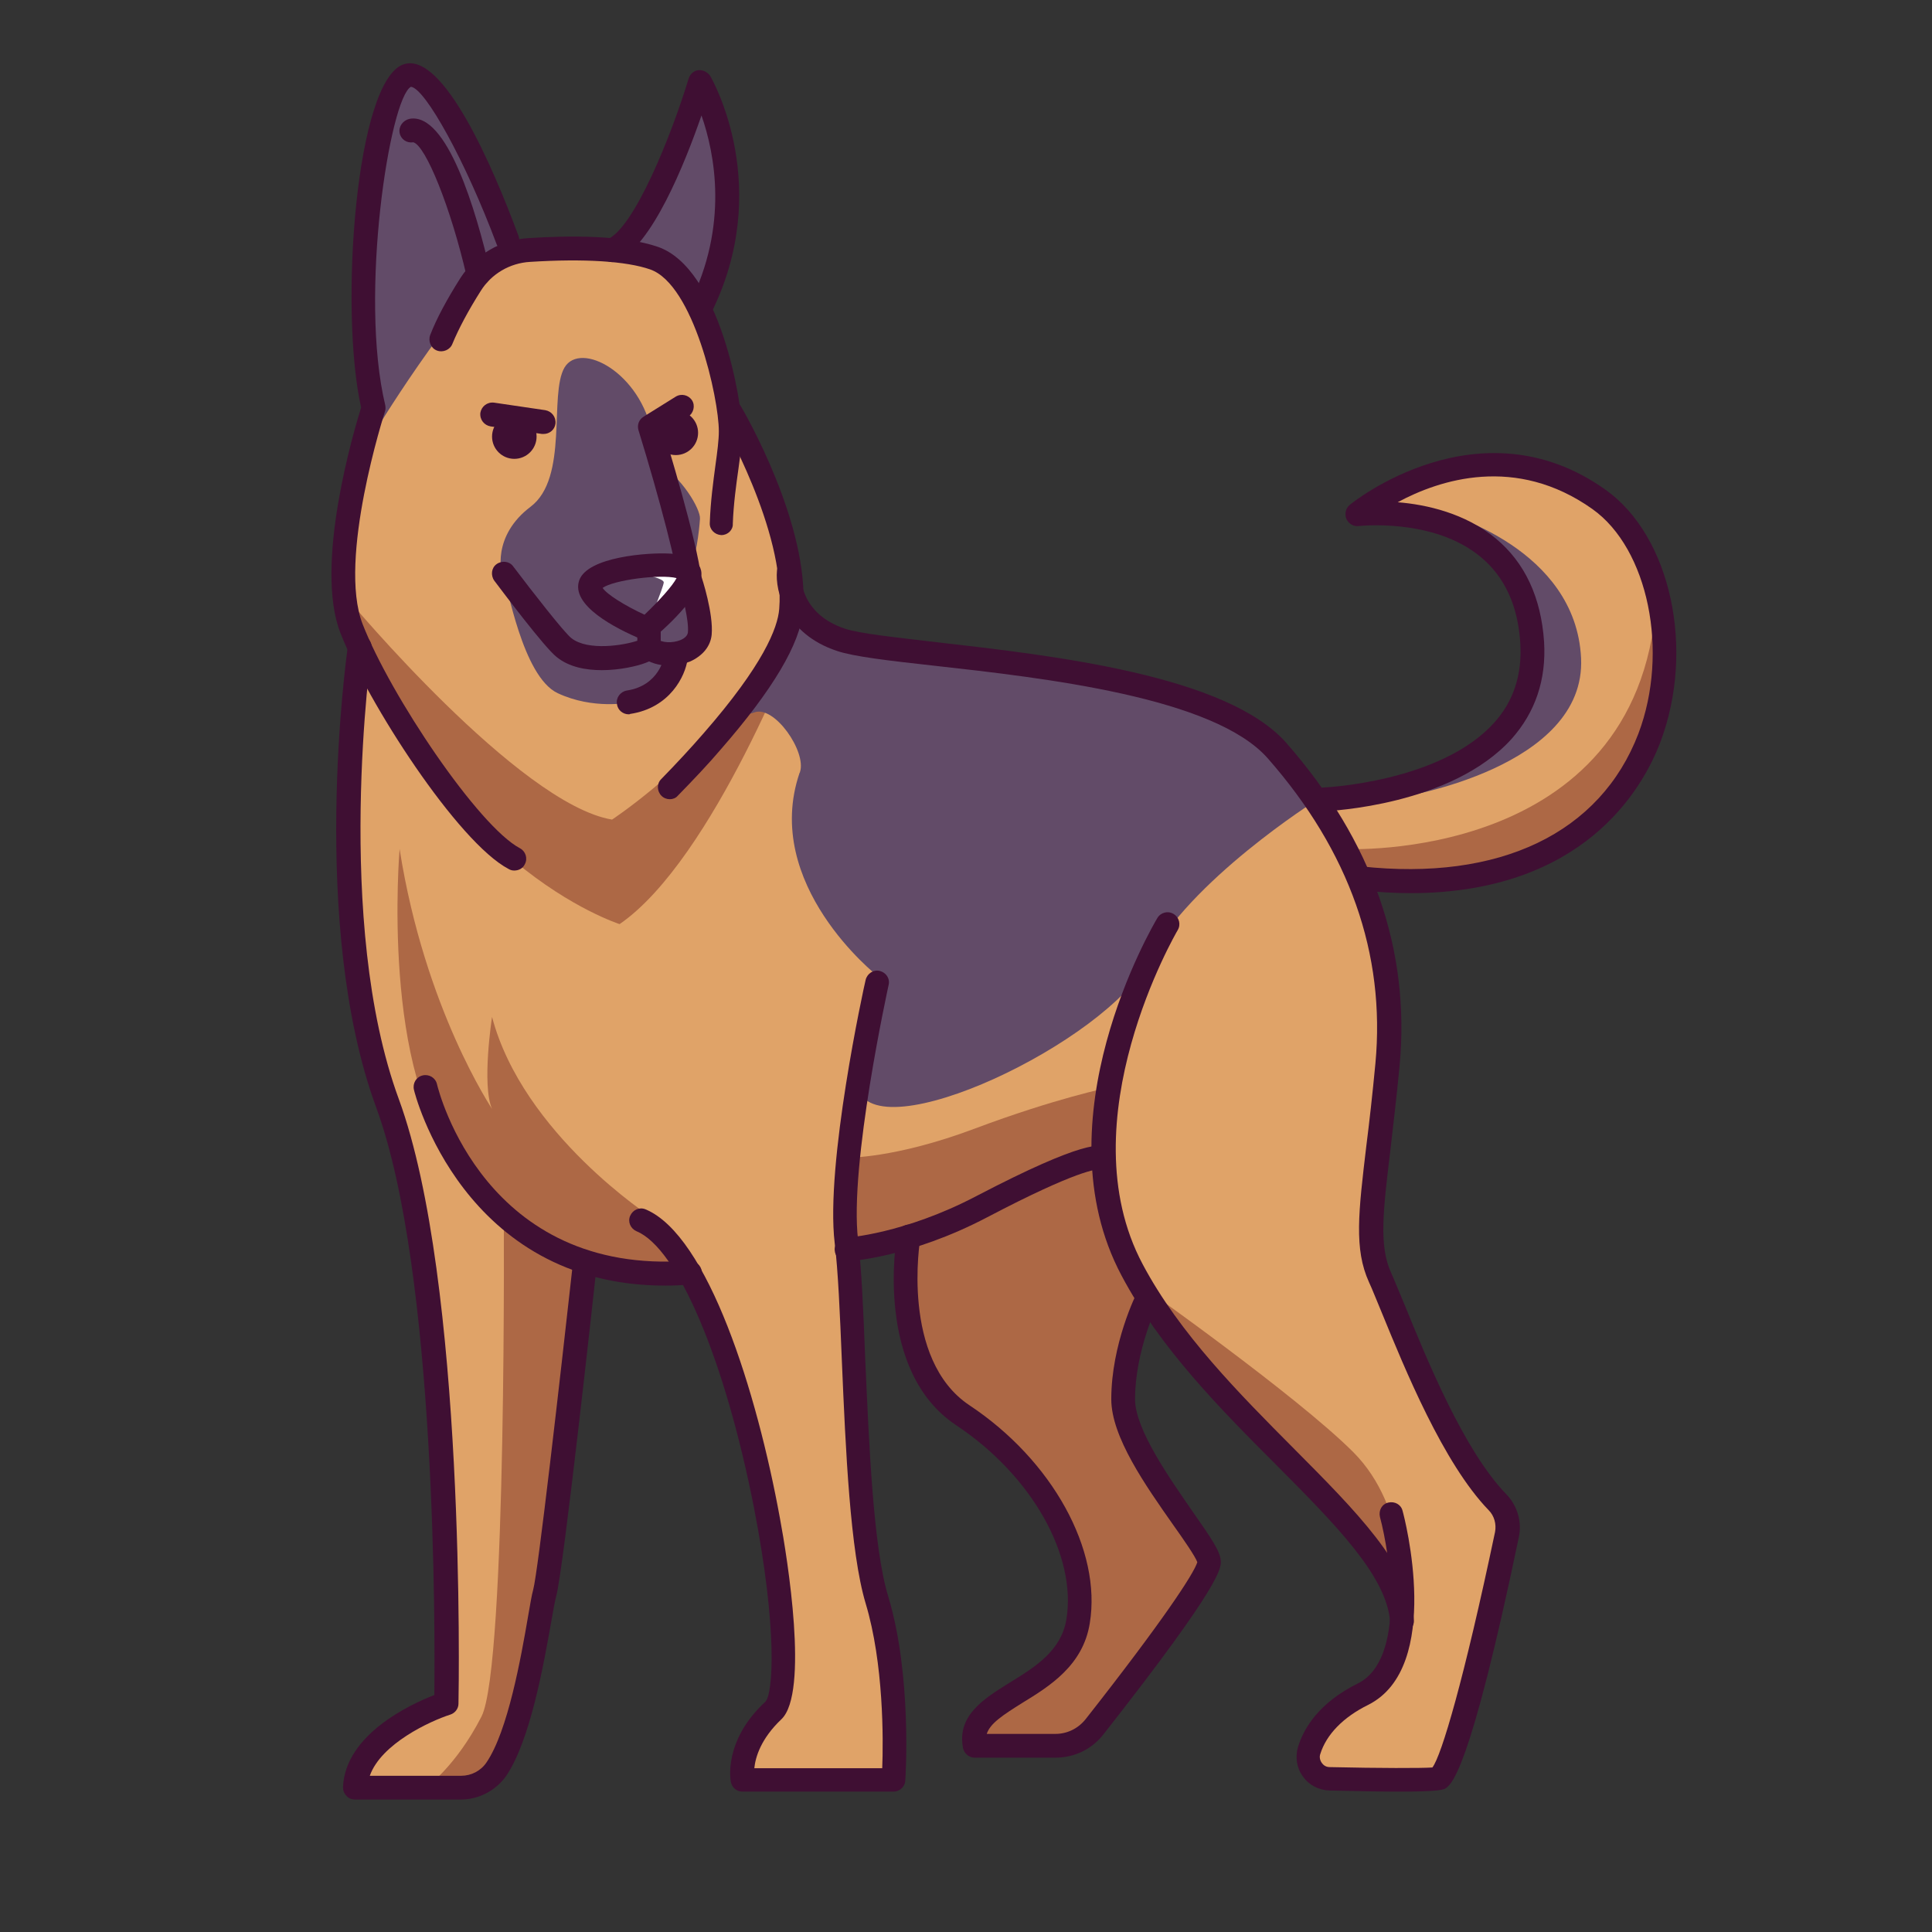 <svg id="Layer_1" enable-background="new 0 0 512 512" height="512" viewBox="0 0 512 512" width="512" xmlns="http://www.w3.org/2000/svg"><rect x="0" y="0" width="512" height="512" fill="#333333" stroke="none"/><g><g><g><g><g><path d="m371.5 429.7c-.3-4.1-1.8-8.2-4.2-12.5z" fill="#e0a368"/></g></g></g><g><g><g><path d="m423.7 132.4c-32-22.7-64 3.9-64 3.9s43.7-5.4 46.3 34c2.2 33.7-43.9 40.6-57.1 41.9-3.1-4.6-6.6-9-10.3-13.3-20.8-23.8-100.7-24.5-115.6-29.4-1.1-.4-2.2-.8-3.1-1.3-5.8-3.9-8.8-9.7-10.4-16.3-2.6-20.2-15.8-42.7-15.8-42.7l-.2 1.5c-.8-7-3.3-19.1-7.9-28.7 16.3-32.3 0-60.2 0-60.2s-12.1 39.9-23.3 44.6c-7.4-.7-15.6-.5-21.9-.1-2 .1-3.9.6-5.8 1.3v-3.9s-17.4-46.4-26.5-43.6-15.8 60.5-9.1 88.1c0 0-13 39.9-5.8 58.4 1.5 3.7 3.6 8.2 6.2 13v2.9l-4-10.8s-10.4 72.5 7.4 120.8c17.7 48.3 15.6 159 15.6 159s-23.6 7.7-24.2 22.3h28c3.7 0 7.2-1.8 9.3-4.9 7.8-11.4 11.4-41.4 12.9-46.8 1.8-6.7 10.7-87.7 10.7-87.7 3 1 6.3 1.8 9.7 2.3 6.4 1 12.6 1.5 18.6 1.5 18.3 33 29.8 107.4 21.7 115.1-10 9.4-8.1 18.4-8.1 18.4h40s1.9-27.1-4.4-47.7c-5.9-19.6-5.7-69.3-7.8-91.8 2.2-.7 4.2-1.3 5.8-1.9 2.1-.4 4.7-1 7.8-1.8l2.3 1.4c-.9 7.7-2.5 33.7 14.6 45.2 20.2 13.5 33.7 35.7 30.6 54.6s-29.9 19.4-27.4 32.9h21.4c4.1 0 7.9-1.9 10.4-5.1 9.1-11.6 30.7-39.5 30.3-43.6-.5-5.2-22.8-29-22.8-43 0-9.6 3.1-18.7 5-23.5l2.2-2.5c19 29.5 51 52.2 62.5 72.4l4.2 12.5c-.8 8.2-3.5 15.9-10.2 19.3-9.2 4.6-12.9 10.4-14.3 14.9-1.1 3.7 1.5 7.4 5.4 7.5 9.6.2 27.6.5 28.7-.2 5-2.9 14.9-48.8 18.2-64.7.6-3.1-.3-6.3-2.5-8.6-14.3-14.8-26.5-49.4-31.1-59.5-5-10.9-1-24.8 2-56.5 1.6-17.2-1-33.2-7.1-48.1 85 5.9 93.2-80 62.9-101.5z" fill="#e0a368"/></g></g></g></g><g><g><g><path d="m240 326.5s-7.7 34.5 12.8 46.8 36.1 39 33.3 51.8-13.2 21.5-18 24.4-12.5 6.6-9.8 13.1h26.1s37.2-45.8 36-48.7-24.9-35.7-22.6-47.7c2.4-12 4.8-18.9 4.8-18.9l-10.3-40.5z" fill="#ad6845"/></g></g></g><g><g><g><path d="m105.9 225s-5.2 60.8 16 83.3 39.4 28.9 60.9 26.6l-10-12.2s-34.2-22.1-42.4-53.2c0 0-2.8 18 0 24.4.1 0-17.8-26.3-24.5-68.9z" fill="#ad6845"/></g></g></g><g><g><g><path d="m133.5 319s.9 122.6-5.9 135.9-14.8 18.9-14.8 18.9l13-.6s12.4-13.5 13.7-22.8 15.5-119.2 15.5-119.2z" fill="#ad6845"/></g></g></g><g><g><g><path d="m356.2 225s77.6 4 82.7-65.1c0 0 9.2 40.5-23.4 62.6s-59.3 9-59.3 9z" fill="#ad6845"/></g></g></g><g><g><g><path d="m371.5 423.5s2.1-23.7-12.9-38.7-56.8-44.5-56.8-44.5 50.7 61.4 69.7 83.2z" fill="#ad6845"/></g></g></g><g><g><g><path d="m92.3 158.9s45.2 54.2 69.9 58.3c0 0 18.2-12 31.4-29.1 13.3-17.2 18.3-20.6 18.3-20.6s-22.7 60.2-47.7 77.4c.1 0-50.4-15.8-71.9-86z" fill="#ad6845"/></g></g></g><g><g><g><path d="m185.5 137.5c.2-2.6-5-11.3-11-14.6-.7-2.8-1.2-5.4-1.6-7.6-3-16.6-19.1-25-23.3-17.9-4.2 7.2 1.2 29.2-9 36.9s-8 17.7-7.1 18.9 4.9 26.1 14.3 30.5 18.8 2.5 18.8 2.5c17.5-1.9 12.6-13 12.6-13s3.9 0 5.9-4c.8-1.7-.6-8.3-2.8-16.7 2.2-4.4 3-12 3.2-15z" fill="#624b68"/></g></g></g><g><g><g><path d="m136.3 65.8s-22.7-45.1-28.3-45.8-18.7 63.8-9.1 95.2c0 0 19.4-32.5 37.4-49.4z" fill="#624b68"/></g></g></g><g><g><g><path d="m162.2 66.2s22.8-34.1 22.8-43.1c0 0 8.3 12.3 6.7 27s-5.4 29.3-5.4 29.3-15-15.2-24.1-13.2z" fill="#624b68"/></g></g></g><g><g><g><path d="m371.5 211.2s48.9-7.7 47.5-36.8-36-38.3-36-38.3 29.5 16.5 22.3 39.8-33.8 35.3-33.8 35.3z" fill="#624b68"/></g></g></g><g><g><g><path d="m270.3 176.5c-10.2.2-23.4-2-33.7-4.2l-16.8-4.1-10-5s-20.1 29.4-9.9 25.6c5.3-2 13.9 10.4 12.1 15.8 0 .1 0 .1-.1.2-10.1 29.6 20.5 53.7 20.5 53.7l-5.2 29.6c4.6 17.4 66.3-12.1 77.1-33.4 10.7-21.3 44.5-42.6 44.5-42.6-16.8-28-58.9-36-78.5-35.6z" fill="#624b68"/></g></g></g><g><g><g><path d="m166.6 151.5s9.5 1.4 9.3 2.9-3.9 10.5-3.9 10.5 11.2-11.2 9.9-12.9-15.3-.5-15.3-.5z" fill="#fff"/></g></g></g><g><g><g><path d="m224.3 306.8s12.7.3 34-7.7 35.5-10.9 35.5-10.9l-1.4 18.8-44.2 20.8-23.5 4.4z" fill="#ad6845"/></g></g></g><g><g><g><path d="m136.3 230.7c-.5 0-1-.1-1.5-.4-13.5-7.1-37.4-44.1-44.6-62.6-7-18 3.6-53.6 5.5-59.7-5.8-25.7-1.5-87.1 11.4-91 10.4-3.2 23.5 27.1 30.3 45.5.6 1.6-.2 3.4-1.8 4s-3.4-.2-4-1.8c-8.2-21.9-18.9-41.3-22.7-41.7-5.6 3-13.8 55.3-6.8 84.4.1.6.1 1.2-.1 1.7-.1.4-12.6 39.1-5.9 56.3 7.4 19 30.7 53.6 41.7 59.4 1.5.8 2.1 2.7 1.3 4.2-.5 1.1-1.6 1.7-2.8 1.7z" fill="#3f0f33"/></g></g></g><g><g><g><circle cx="136.3" cy="115.7" fill="#3f0f33" r="5.9"/></g></g></g><g><g><g><circle cx="179.1" cy="114.7" fill="#3f0f33" r="5.9"/></g></g></g><g><g><g><path d="m171.4 169.7c-.4 0-.8-.1-1.2-.2-7.2-3-19-9.1-16.7-15.7 2.2-6.3 18.5-7.4 23.8-7.1 2.1.1 7.6.5 8.5 4.5 1 4.8-6.1 12.3-12.4 17.7-.5.5-1.2.8-2 .8zm-11.7-13.9c1.1 1.7 5.9 4.7 11.1 7.1 3.9-3.7 7.4-7.6 8.5-9.7-4.3-1.1-16.7.5-19.6 2.6z" fill="#3f0f33"/></g></g></g><g><g><g><path d="m182.8 158.7c-.2 0-.3 0-.5 0-1.7-.3-2.9-1.9-2.6-3.6.3-3.1-5-23.3-10.5-41.1-.4-1.4.1-2.8 1.4-3.6l8.5-5.3c1.5-.9 3.4-.4 4.3 1s.4 3.4-1 4.3l-6.5 4c3.3 10.9 10.8 36.5 10 41.6-.3 1.7-1.6 2.7-3.1 2.7z" fill="#3f0f33"/></g></g></g><g><g><g><path d="m191.2 141.8h-.1c-1.7-.1-3.1-1.5-3-3.2.2-5.7.9-10.8 1.5-15.3.5-3.6.9-6.7.9-9 0-8.8-6.7-38.9-18.2-42.9-6.3-2.2-17.6-2.9-31.8-2-5.4.3-10.3 3.2-13.1 7.7-3.3 5.2-5.9 10.1-7.5 14-.6 1.6-2.5 2.4-4.1 1.8s-2.4-2.5-1.8-4.1c1.7-4.4 4.4-9.4 8-15.1 4-6.2 10.7-10.2 18.1-10.6 10.6-.7 25.2-.8 34.2 2.3 16.6 5.7 22.4 41.6 22.4 48.9 0 2.8-.5 6.1-1 9.9-.6 4.3-1.3 9.2-1.5 14.6.1 1.6-1.3 3-3 3z" fill="#3f0f33"/></g></g></g><g><g><g><path d="m159.5 177.6c-4.2 0-8.7-.8-12-3.5-3.2-2.5-14.3-17.3-16.5-20.2-1-1.4-.8-3.4.6-4.4s3.4-.8 4.4.6c5.3 7 13.5 17.5 15.4 19 4.4 3.5 14 1.9 17.5.7v-3.3c0-1.7 1.4-3.1 3.1-3.1s3.1 1.4 3.1 3.1v5.1c0 .2 0 .4-.1.7-.4 1.9-2.2 2.7-4 3.4-2.1.8-6.7 1.9-11.5 1.9z" fill="#3f0f33"/></g></g></g><g><g><g><path d="m177.3 176.4c-2.7 0-5.2-.8-7.2-2.2-1.4-1-1.7-3-.6-4.4 1-1.4 3-1.7 4.4-.6 1.5 1.2 4.3 1.3 6.5.4.5-.2 1.8-.9 1.9-2 .3-3.2-1.4-9.8-2.6-13.3-.6-1.6.3-3.4 2-4 1.6-.5 3.4.3 4 2 .4 1 3.4 10.4 2.9 15.9-.3 3.1-2.4 5.6-5.7 7.1-1.8.7-3.7 1.1-5.6 1.1z" fill="#3f0f33"/></g></g></g><g><g><g><path d="m185.5 85.1c-.5 0-1-.1-1.4-.3-1.5-.8-2.2-2.7-1.4-4.2 10.5-20.9 6.7-40 3.2-50-4.4 12.7-13.2 34.7-22.5 38.6-1.6.7-3.4-.1-4.1-1.7s.1-3.4 1.7-4.1c7.1-3 17-27.7 21.5-42.6.4-1.2 1.4-2.1 2.6-2.2s2.4.5 3.1 1.5c.7 1.2 16.9 29.8.1 63.2-.6 1.1-1.7 1.8-2.8 1.8z" fill="#3f0f33"/></g></g></g><g><g><g><path d="m126.8 75.8c-1.4 0-2.7-1-3.1-2.4-4.2-18.3-10.9-34.9-14.2-35.7-1.7.3-3.3-.8-3.6-2.5s.9-3.3 2.6-3.7c10-1.9 17.7 24.5 21.4 40.4.4 1.7-.7 3.4-2.3 3.8-.4.1-.6.1-.8.1z" fill="#3f0f33"/></g></g></g><g><g><g><path d="m177.5 211.8c-.8 0-1.6-.3-2.2-.9-1.2-1.2-1.3-3.2-.1-4.4 4.1-4.2 7.9-8.3 11.2-12.1 15.9-18.2 19.7-28 20.1-33 1.7-20.7-15.5-50.3-15.6-50.6-.9-1.5-.4-3.4 1.1-4.3s3.4-.4 4.3 1.1c.8 1.3 18.4 31.6 16.5 54.3-.7 8.6-8 20.9-21.7 36.6-3.4 4-7.3 8.1-11.5 12.4-.5.6-1.3.9-2.1.9z" fill="#3f0f33"/></g></g></g><g><g><g><path d="m166.6 189.3c-1.5 0-2.9-1.1-3.1-2.7-.3-1.7.9-3.3 2.6-3.6 8.6-1.3 9.9-8.8 9.9-9.1.3-1.7 1.9-2.9 3.6-2.6s2.9 1.8 2.6 3.5c-.6 4.3-4.6 12.8-15.2 14.4-.1.1-.3.1-.4.1z" fill="#3f0f33"/></g></g></g><g><g><g><path d="m370.6 474.8c-4.3 0-10.2-.1-18.3-.3-2.8-.1-5.4-1.4-7-3.7-1.7-2.3-2.1-5.2-1.3-7.9 1.5-4.8 5.4-11.6 15.9-16.8 12.7-6.4 8.5-34 5.8-44.1-.4-1.7.5-3.4 2.2-3.8s3.4.5 3.8 2.2c.5 1.7 10.8 41.4-9.1 51.4-6.7 3.3-11.1 7.9-12.7 13-.3.8-.1 1.7.4 2.4.3.4.9 1.1 2.1 1.1 13.1.3 24.4.3 27.2.1 2.4-3.1 8.4-23.4 16.6-62.4.4-2.1-.2-4.3-1.7-5.8-12-12.4-22.2-37.4-28.3-52.3-1.4-3.3-2.5-6.2-3.4-8.1-4-8.8-2.8-18.5-.7-36.2.8-6.3 1.6-13.4 2.4-21.8 2.7-29-6.9-56.2-28.5-80.8-14.2-16.2-58.9-21.3-88.6-24.6-11.8-1.3-21.2-2.4-25.6-3.9-13.6-4.5-16.4-15.8-15.9-21.2.1-1.7 1.6-3 3.4-2.9 1.7.1 3 1.6 2.9 3.4 0 .4-.6 10.7 11.7 14.8 3.8 1.3 13.4 2.3 24.4 3.6 30.6 3.5 76.8 8.7 92.6 26.7 22.8 26 32.9 54.8 30 85.6-.8 8.5-1.7 15.7-2.4 22-2 16.6-3.1 25.7.2 32.9.9 2 2 4.8 3.5 8.3 5.9 14.5 15.8 38.8 27 50.3 2.9 3 4.2 7.3 3.3 11.4-13.1 62.8-17.9 65.7-19.7 66.7-.8.2-1.6.7-12.2.7z" fill="#3f0f33"/></g></g></g><g><g><g><path d="m371.5 432.8c-1.6 0-3-1.3-3.1-2.9-.8-12.1-14.4-25.8-30.1-41.6-14.5-14.5-30.9-31-41.1-50.3-21.9-41.2 8.2-92.5 9.5-94.7.9-1.5 2.8-2 4.3-1.1s2 2.8 1.1 4.3c-.3.5-29.5 50.5-9.3 88.5 9.8 18.5 25.9 34.6 40 48.8 16.6 16.7 31 31.1 31.9 45.6.1 1.7-1.2 3.2-2.9 3.3-.2.1-.2.1-.3.1z" fill="#3f0f33"/></g></g></g><g><g><g><path d="m236.8 474.8h-40c-1.5 0-2.8-1-3.1-2.5-.1-.4-2.1-10.9 9.1-21.3 2.1-2 3.3-19.2-3-51.5-7.7-39.2-20.2-68.7-31.1-73.2-1.6-.7-2.4-2.5-1.7-4.1s2.5-2.4 4.1-1.7c16.5 6.9 29.5 48.4 35.6 81.9 2 10.7 7.7 46.2.4 53.2-5.5 5.2-6.9 10.1-7.2 13h33.9c.3-7.5.4-27.8-4.4-43.7-4.1-13.7-5.3-40.6-6.3-64.3-.5-12.3-1-24-1.9-31.2-2.5-20.9 7.7-67.7 8.2-69.7.4-1.7 2.1-2.8 3.7-2.4 1.7.4 2.8 2 2.4 3.7-.1.5-10.5 47.7-8.1 67.6.9 7.4 1.4 18.7 1.9 31.7 1 22.2 2.1 49.8 6.1 62.8 6.3 20.9 4.6 47.7 4.5 48.9-.1 1.5-1.5 2.8-3.1 2.8z" fill="#3f0f33"/></g></g></g><g><g><g><path d="m224.3 334.3c-1.7 0-3-1.3-3.1-3s1.2-3.2 3-3.3c.2 0 15.4-1 34.5-11 29.1-15.2 33.1-13.7 34.9-13 1.6.6 2.4 2.4 1.8 4s-2.3 2.4-3.9 1.9c-.7-.1-5.9.1-29.9 12.7-20.4 10.7-36.4 11.6-37.1 11.7-.1 0-.1 0-.2 0z" fill="#3f0f33"/></g></g></g><g><g><g><path d="m279.7 465.8h-21.4c-1.5 0-2.8-1.1-3.1-2.6-1.6-8.6 5.5-13 12.4-17.3 6.7-4.1 13.6-8.4 15-16.7 2.8-17-9.2-38.2-29.2-51.5-21.7-14.4-15.9-49-15.7-50.5.3-1.7 1.9-2.9 3.6-2.6s2.9 1.9 2.6 3.6c-.1.3-5.3 32 13 44.2 22 14.6 35.1 38.4 31.9 57.8-1.8 11.2-10.7 16.7-17.9 21.1-5.1 3.2-8.5 5.4-9.4 8.2h18.2c3.1 0 6-1.4 8-3.9 20.6-26.2 28.7-38.6 29.6-41.6-.5-1.5-3.7-6.1-6.4-9.9-7.3-10.4-16.4-23.3-16.4-33.3 0-14.6 6.6-27.9 6.9-28.4.8-1.5 2.7-2.2 4.2-1.4s2.2 2.7 1.4 4.2c-.1.1-6.2 12.6-6.2 25.6 0 8 9.2 21 15.2 29.7 4.9 7 7.3 10.5 7.5 13 .2 1.9.6 5.8-30.9 45.9-3.1 4.1-7.8 6.4-12.9 6.4z" fill="#3f0f33"/></g></g></g><g><g><g><path d="m176.3 340.7c-53.7 0-66.5-51.3-66.6-51.9-.4-1.7.6-3.4 2.3-3.8s3.4.6 3.8 2.3c.5 2.1 12.8 50.9 66.8 46.8 1.7-.1 3.2 1.2 3.4 2.9.1 1.7-1.2 3.2-2.9 3.4-2.4.2-4.6.3-6.8.3z" fill="#3f0f33"/></g></g></g><g><g><g><path d="m122.1 476.9h-28c-.9 0-1.7-.3-2.3-1-.6-.6-.9-1.4-.9-2.3.6-14 18-22 24.2-24.4.2-15.6.6-112.2-15.4-155.7-17.8-48.5-7.9-119.4-7.5-122.4.2-1.7 1.8-2.9 3.6-2.7 1.7.2 2.9 1.8 2.7 3.6-.1.7-10.1 72.3 7.2 119.3 17.7 48.3 15.9 155.6 15.8 160.2 0 1.3-.9 2.5-2.2 2.9-5.3 1.7-18.3 7.7-21.3 16.2h24.2c2.7 0 5.2-1.3 6.7-3.5 5.7-8.3 9.2-28 11-38.5.6-3.4 1-5.9 1.4-7.3 1.3-4.8 7-54.8 10.6-87.2.2-1.7 1.7-3 3.5-2.8 1.7.2 3 1.7 2.8 3.5-.9 8.3-8.9 81.4-10.8 88.2-.3 1.1-.8 3.7-1.3 6.7-2.1 11.8-5.6 31.6-12 41-2.8 3.9-7.3 6.2-12 6.2z" fill="#3f0f33"/></g></g></g><g><g><g><path d="m373.9 236.7c-4.4 0-9-.3-13.9-.8-1.7-.2-3-1.7-2.8-3.5.2-1.7 1.7-3 3.5-2.8 36.7 4 63.4-8.8 73.5-35.2 8.2-21.7 2.6-49-12.2-59.5-20.3-14.4-40.5-7.8-51.6-1.8 7.6.6 17.9 2.9 26 9.6 7.7 6.4 12 15.6 12.8 27.4.6 10-2.3 18.6-8.6 25.7-16 17.7-48.2 19.1-49.6 19.2-1.7.1-3.2-1.3-3.3-3s1.3-3.2 3-3.3c.3 0 31-1.4 45.2-17.1 5.2-5.7 7.5-12.8 7-21.1-.6-10-4.2-17.7-10.5-22.9-12.5-10.4-32.1-8.2-32.3-8.2-1.4.2-2.7-.6-3.3-1.9-.5-1.3-.2-2.8.9-3.7.3-.3 34.3-27.9 67.8-4 17.3 12.3 23.8 42.3 14.5 66.9-4.8 12.6-20.5 39.9-66.1 40z" fill="#3f0f33"/></g></g></g><g><g><g><path d="m144.1 115c-.2 0-.3 0-.5 0l-13.6-2c-1.7-.3-2.9-1.8-2.7-3.6.3-1.7 1.8-2.9 3.6-2.7l13.6 2c1.7.3 2.9 1.8 2.7 3.6-.2 1.6-1.6 2.7-3.1 2.7z" fill="#3f0f33"/></g></g></g></g></svg>